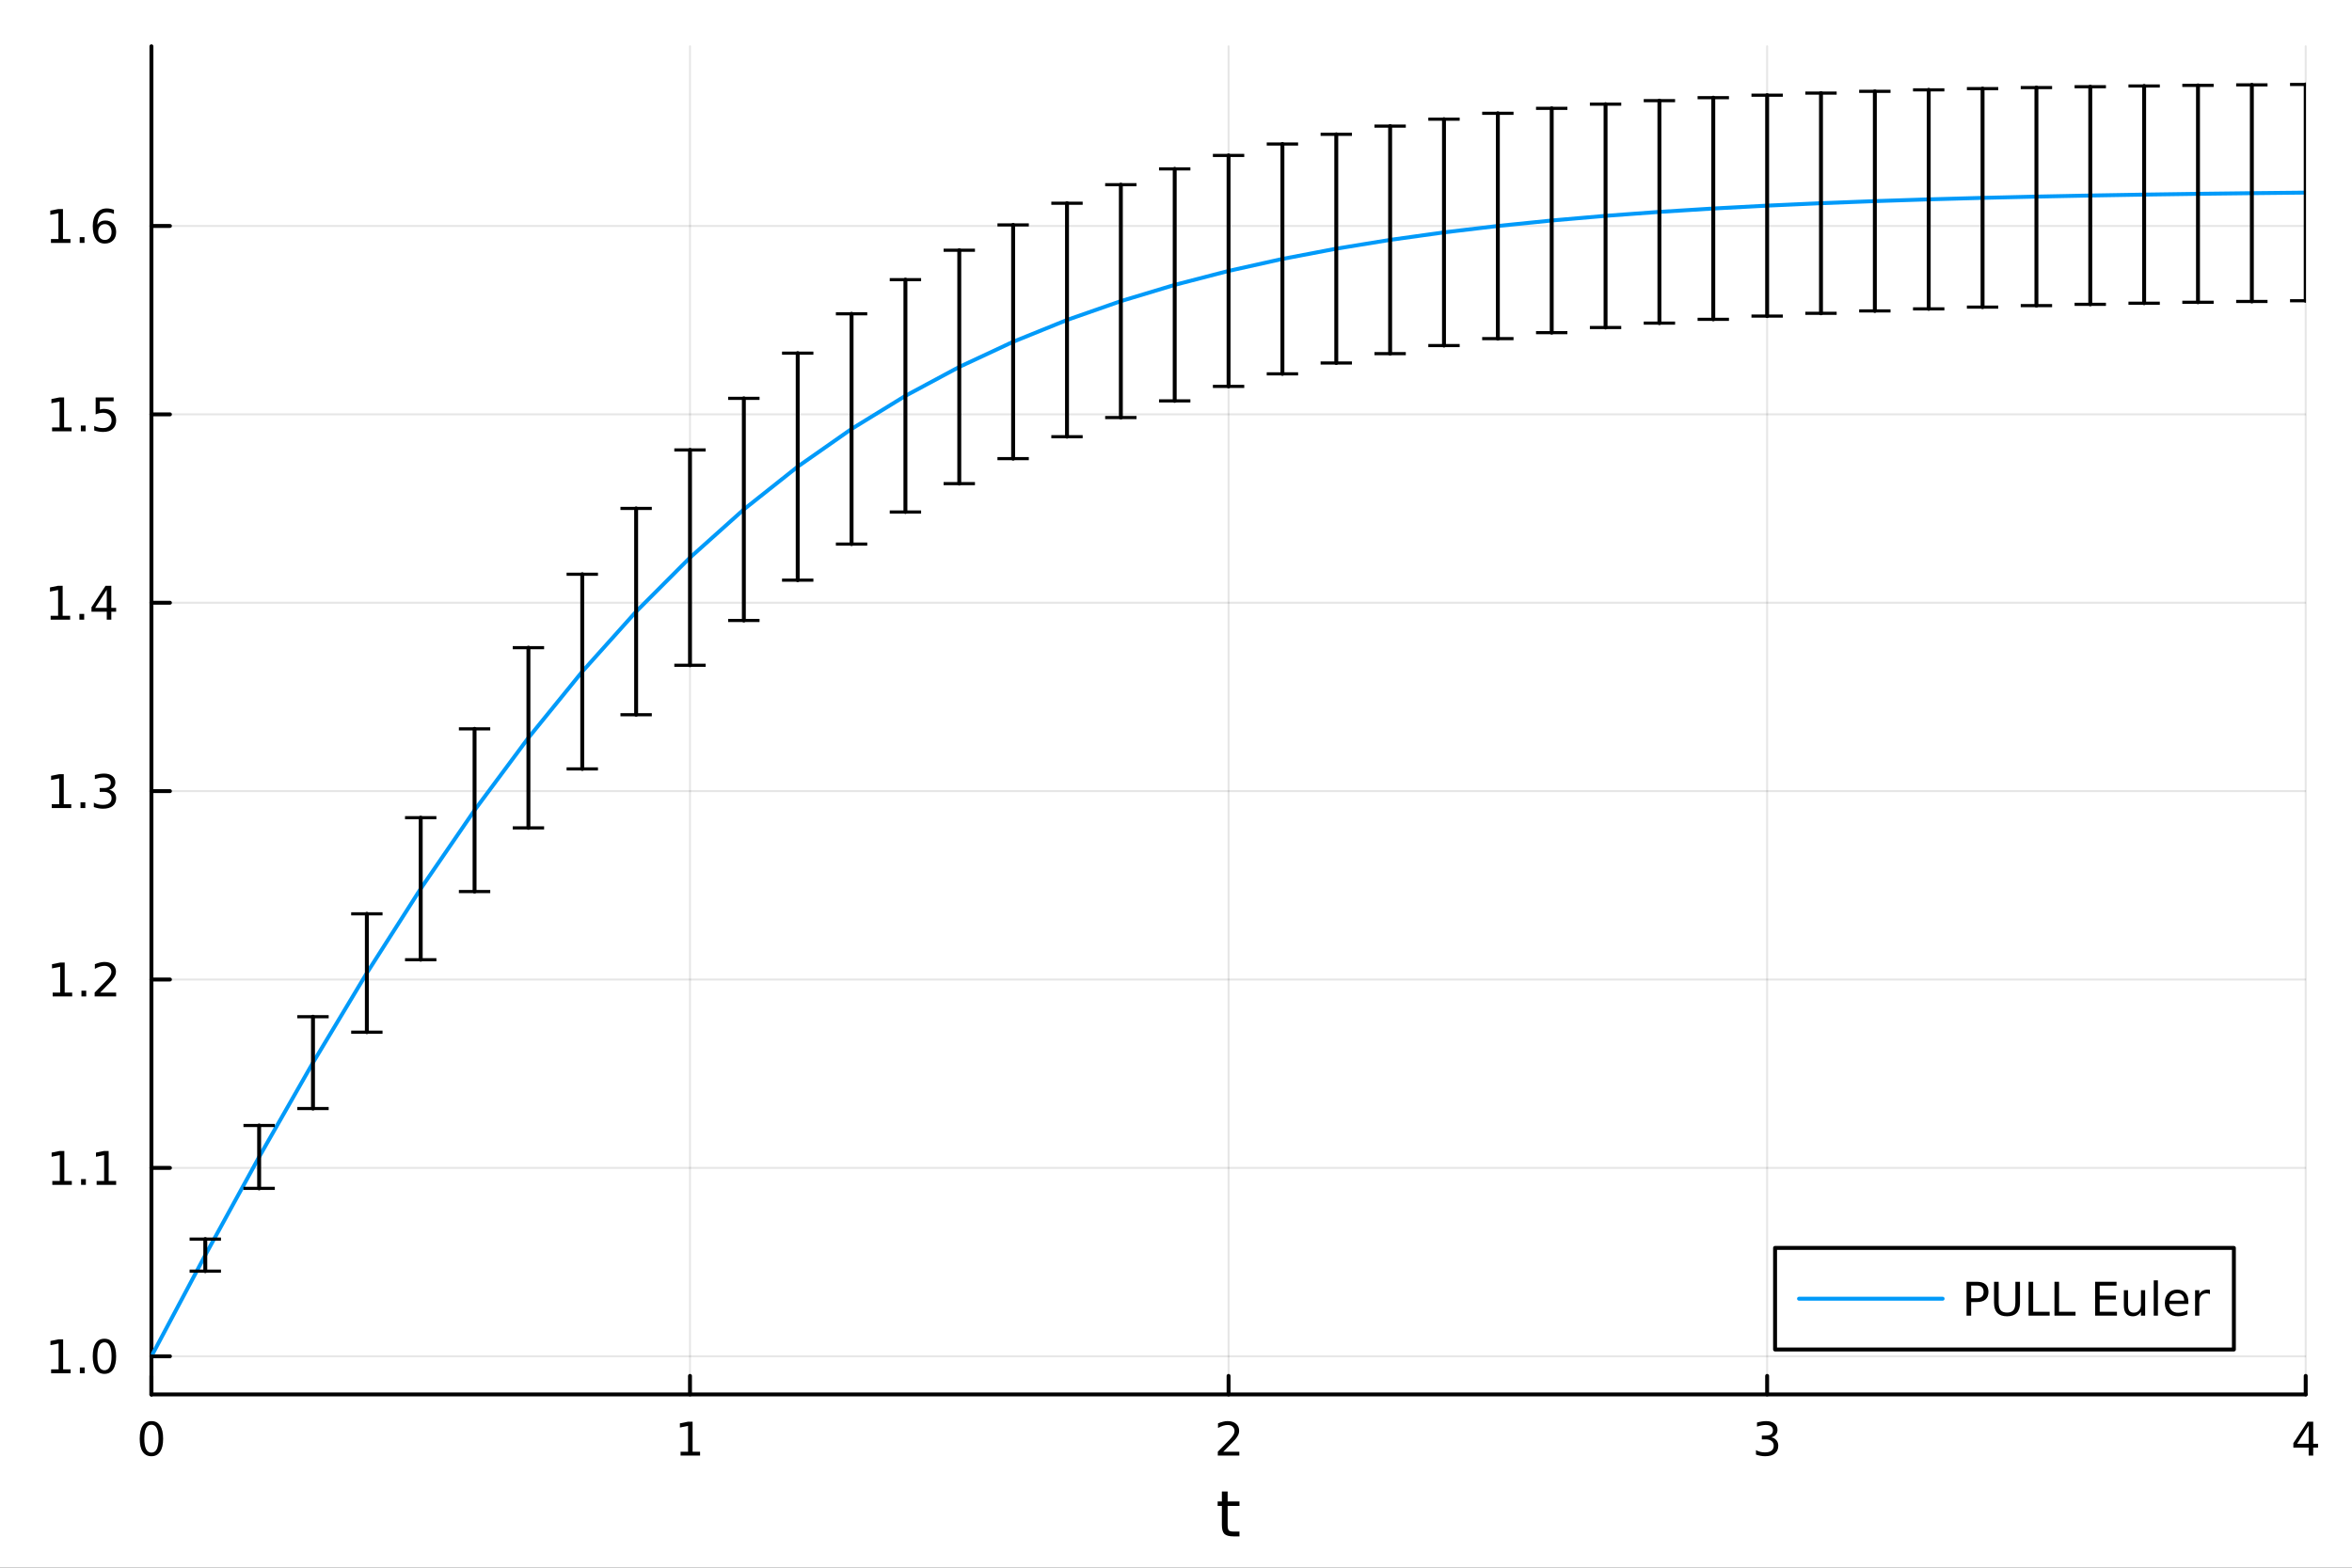 <?xml version="1.0" encoding="utf-8"?>
<svg xmlns="http://www.w3.org/2000/svg" xmlns:xlink="http://www.w3.org/1999/xlink" width="600" height="400" viewBox="0 0 2400 1600">
<rect x="0" y="0" width="2400" height="1600" fill="#333333" stroke="none"/>
<defs>
  <clipPath id="clip040">
    <rect x="0" y="0" width="2400" height="1600"/>
  </clipPath>
</defs>
<path clip-path="url(#clip040)" d="
M0 1600 L2400 1600 L2400 0 L0 0  Z
  " fill="#ffffff" fill-rule="evenodd" fill-opacity="1"/>
<defs>
  <clipPath id="clip041">
    <rect x="480" y="0" width="1681" height="1600"/>
  </clipPath>
</defs>
<path clip-path="url(#clip040)" d="
M154.515 1423.18 L2352.76 1423.18 L2352.76 47.244 L154.515 47.244  Z
  " fill="#ffffff" fill-rule="evenodd" fill-opacity="1"/>
<defs>
  <clipPath id="clip042">
    <rect x="154" y="47" width="2199" height="1377"/>
  </clipPath>
</defs>
<polyline clip-path="url(#clip042)" style="stroke:#000000; stroke-linecap:round; stroke-linejoin:round; stroke-width:2; stroke-opacity:0.1; fill:none" points="
  154.515,1423.18 154.515,47.244 
  "/>
<polyline clip-path="url(#clip042)" style="stroke:#000000; stroke-linecap:round; stroke-linejoin:round; stroke-width:2; stroke-opacity:0.1; fill:none" points="
  704.075,1423.18 704.075,47.244 
  "/>
<polyline clip-path="url(#clip042)" style="stroke:#000000; stroke-linecap:round; stroke-linejoin:round; stroke-width:2; stroke-opacity:0.1; fill:none" points="
  1253.64,1423.18 1253.64,47.244 
  "/>
<polyline clip-path="url(#clip042)" style="stroke:#000000; stroke-linecap:round; stroke-linejoin:round; stroke-width:2; stroke-opacity:0.1; fill:none" points="
  1803.2,1423.18 1803.2,47.244 
  "/>
<polyline clip-path="url(#clip042)" style="stroke:#000000; stroke-linecap:round; stroke-linejoin:round; stroke-width:2; stroke-opacity:0.1; fill:none" points="
  2352.76,1423.18 2352.76,47.244 
  "/>
<polyline clip-path="url(#clip040)" style="stroke:#000000; stroke-linecap:round; stroke-linejoin:round; stroke-width:4; stroke-opacity:1; fill:none" points="
  154.515,1423.18 2352.76,1423.18 
  "/>
<polyline clip-path="url(#clip040)" style="stroke:#000000; stroke-linecap:round; stroke-linejoin:round; stroke-width:4; stroke-opacity:1; fill:none" points="
  154.515,1423.18 154.515,1404.28 
  "/>
<polyline clip-path="url(#clip040)" style="stroke:#000000; stroke-linecap:round; stroke-linejoin:round; stroke-width:4; stroke-opacity:1; fill:none" points="
  704.075,1423.18 704.075,1404.28 
  "/>
<polyline clip-path="url(#clip040)" style="stroke:#000000; stroke-linecap:round; stroke-linejoin:round; stroke-width:4; stroke-opacity:1; fill:none" points="
  1253.64,1423.18 1253.64,1404.28 
  "/>
<polyline clip-path="url(#clip040)" style="stroke:#000000; stroke-linecap:round; stroke-linejoin:round; stroke-width:4; stroke-opacity:1; fill:none" points="
  1803.2,1423.18 1803.2,1404.28 
  "/>
<polyline clip-path="url(#clip040)" style="stroke:#000000; stroke-linecap:round; stroke-linejoin:round; stroke-width:4; stroke-opacity:1; fill:none" points="
  2352.76,1423.18 2352.76,1404.28 
  "/>
<path clip-path="url(#clip040)" d="M154.515 1454.1 Q150.904 1454.1 149.075 1457.66 Q147.27 1461.2 147.27 1468.33 Q147.27 1475.44 149.075 1479.01 Q150.904 1482.55 154.515 1482.55 Q158.149 1482.55 159.955 1479.01 Q161.783 1475.44 161.783 1468.33 Q161.783 1461.2 159.955 1457.66 Q158.149 1454.1 154.515 1454.1 M154.515 1450.39 Q160.325 1450.39 163.381 1455 Q166.459 1459.58 166.459 1468.33 Q166.459 1477.06 163.381 1481.67 Q160.325 1486.25 154.515 1486.25 Q148.705 1486.25 145.626 1481.67 Q142.571 1477.06 142.571 1468.33 Q142.571 1459.58 145.626 1455 Q148.705 1450.39 154.515 1450.39 Z" fill="#000000" fill-rule="evenodd" fill-opacity="1" /><path clip-path="url(#clip040)" d="M694.457 1481.64 L702.096 1481.64 L702.096 1455.28 L693.786 1456.95 L693.786 1452.69 L702.05 1451.02 L706.726 1451.02 L706.726 1481.64 L714.364 1481.64 L714.364 1485.58 L694.457 1485.58 L694.457 1481.64 Z" fill="#000000" fill-rule="evenodd" fill-opacity="1" /><path clip-path="url(#clip040)" d="M1248.29 1481.64 L1264.61 1481.64 L1264.61 1485.58 L1242.66 1485.58 L1242.66 1481.64 Q1245.33 1478.89 1249.91 1474.26 Q1254.52 1469.61 1255.7 1468.27 Q1257.94 1465.74 1258.82 1464.01 Q1259.72 1462.25 1259.72 1460.56 Q1259.72 1457.8 1257.78 1456.07 Q1255.86 1454.33 1252.76 1454.33 Q1250.56 1454.33 1248.1 1455.09 Q1245.67 1455.86 1242.89 1457.41 L1242.89 1452.69 Q1245.72 1451.55 1248.17 1450.97 Q1250.63 1450.39 1252.66 1450.39 Q1258.03 1450.39 1261.23 1453.08 Q1264.42 1455.77 1264.42 1460.26 Q1264.42 1462.39 1263.61 1464.31 Q1262.83 1466.2 1260.72 1468.8 Q1260.14 1469.47 1257.04 1472.69 Q1253.94 1475.88 1248.29 1481.64 Z" fill="#000000" fill-rule="evenodd" fill-opacity="1" /><path clip-path="url(#clip040)" d="M1807.44 1466.95 Q1810.8 1467.66 1812.67 1469.93 Q1814.57 1472.2 1814.57 1475.53 Q1814.57 1480.65 1811.05 1483.45 Q1807.54 1486.25 1801.05 1486.25 Q1798.88 1486.25 1796.56 1485.81 Q1794.27 1485.39 1791.82 1484.54 L1791.82 1480.02 Q1793.76 1481.16 1796.08 1481.74 Q1798.39 1482.32 1800.92 1482.32 Q1805.31 1482.32 1807.61 1480.58 Q1809.92 1478.84 1809.92 1475.53 Q1809.92 1472.48 1807.77 1470.77 Q1805.64 1469.03 1801.82 1469.03 L1797.79 1469.03 L1797.79 1465.19 L1802 1465.19 Q1805.45 1465.19 1807.28 1463.82 Q1809.11 1462.43 1809.11 1459.84 Q1809.11 1457.18 1807.21 1455.77 Q1805.34 1454.33 1801.82 1454.33 Q1799.9 1454.33 1797.7 1454.75 Q1795.5 1455.16 1792.86 1456.04 L1792.86 1451.88 Q1795.52 1451.14 1797.84 1450.77 Q1800.17 1450.39 1802.24 1450.39 Q1807.56 1450.39 1810.66 1452.83 Q1813.76 1455.23 1813.76 1459.35 Q1813.76 1462.22 1812.12 1464.21 Q1810.48 1466.18 1807.44 1466.95 Z" fill="#000000" fill-rule="evenodd" fill-opacity="1" /><path clip-path="url(#clip040)" d="M2355.77 1455.09 L2343.96 1473.54 L2355.77 1473.54 L2355.77 1455.09 M2354.54 1451.02 L2360.42 1451.02 L2360.42 1473.54 L2365.35 1473.54 L2365.35 1477.43 L2360.42 1477.43 L2360.42 1485.58 L2355.77 1485.58 L2355.77 1477.43 L2340.16 1477.43 L2340.16 1472.92 L2354.54 1451.02 Z" fill="#000000" fill-rule="evenodd" fill-opacity="1" /><path clip-path="url(#clip040)" d="M1252.7 1522.27 L1252.7 1532.4 L1264.76 1532.4 L1264.76 1536.95 L1252.7 1536.95 L1252.7 1556.3 Q1252.7 1560.66 1253.87 1561.9 Q1255.08 1563.14 1258.74 1563.14 L1264.76 1563.14 L1264.76 1568.04 L1258.74 1568.04 Q1251.96 1568.04 1249.39 1565.53 Q1246.81 1562.98 1246.81 1556.3 L1246.81 1536.95 L1242.51 1536.95 L1242.51 1532.4 L1246.81 1532.4 L1246.81 1522.27 L1252.7 1522.27 Z" fill="#000000" fill-rule="evenodd" fill-opacity="1" /><polyline clip-path="url(#clip042)" style="stroke:#000000; stroke-linecap:round; stroke-linejoin:round; stroke-width:2; stroke-opacity:0.1; fill:none" points="
  154.515,1384.24 2352.76,1384.24 
  "/>
<polyline clip-path="url(#clip042)" style="stroke:#000000; stroke-linecap:round; stroke-linejoin:round; stroke-width:2; stroke-opacity:0.1; fill:none" points="
  154.515,1191.97 2352.76,1191.97 
  "/>
<polyline clip-path="url(#clip042)" style="stroke:#000000; stroke-linecap:round; stroke-linejoin:round; stroke-width:2; stroke-opacity:0.1; fill:none" points="
  154.515,999.7 2352.76,999.7 
  "/>
<polyline clip-path="url(#clip042)" style="stroke:#000000; stroke-linecap:round; stroke-linejoin:round; stroke-width:2; stroke-opacity:0.1; fill:none" points="
  154.515,807.431 2352.76,807.431 
  "/>
<polyline clip-path="url(#clip042)" style="stroke:#000000; stroke-linecap:round; stroke-linejoin:round; stroke-width:2; stroke-opacity:0.1; fill:none" points="
  154.515,615.163 2352.76,615.163 
  "/>
<polyline clip-path="url(#clip042)" style="stroke:#000000; stroke-linecap:round; stroke-linejoin:round; stroke-width:2; stroke-opacity:0.1; fill:none" points="
  154.515,422.894 2352.76,422.894 
  "/>
<polyline clip-path="url(#clip042)" style="stroke:#000000; stroke-linecap:round; stroke-linejoin:round; stroke-width:2; stroke-opacity:0.1; fill:none" points="
  154.515,230.625 2352.76,230.625 
  "/>
<polyline clip-path="url(#clip040)" style="stroke:#000000; stroke-linecap:round; stroke-linejoin:round; stroke-width:4; stroke-opacity:1; fill:none" points="
  154.515,1423.18 154.515,47.244 
  "/>
<polyline clip-path="url(#clip040)" style="stroke:#000000; stroke-linecap:round; stroke-linejoin:round; stroke-width:4; stroke-opacity:1; fill:none" points="
  154.515,1384.24 173.413,1384.24 
  "/>
<polyline clip-path="url(#clip040)" style="stroke:#000000; stroke-linecap:round; stroke-linejoin:round; stroke-width:4; stroke-opacity:1; fill:none" points="
  154.515,1191.97 173.413,1191.97 
  "/>
<polyline clip-path="url(#clip040)" style="stroke:#000000; stroke-linecap:round; stroke-linejoin:round; stroke-width:4; stroke-opacity:1; fill:none" points="
  154.515,999.7 173.413,999.7 
  "/>
<polyline clip-path="url(#clip040)" style="stroke:#000000; stroke-linecap:round; stroke-linejoin:round; stroke-width:4; stroke-opacity:1; fill:none" points="
  154.515,807.431 173.413,807.431 
  "/>
<polyline clip-path="url(#clip040)" style="stroke:#000000; stroke-linecap:round; stroke-linejoin:round; stroke-width:4; stroke-opacity:1; fill:none" points="
  154.515,615.163 173.413,615.163 
  "/>
<polyline clip-path="url(#clip040)" style="stroke:#000000; stroke-linecap:round; stroke-linejoin:round; stroke-width:4; stroke-opacity:1; fill:none" points="
  154.515,422.894 173.413,422.894 
  "/>
<polyline clip-path="url(#clip040)" style="stroke:#000000; stroke-linecap:round; stroke-linejoin:round; stroke-width:4; stroke-opacity:1; fill:none" points="
  154.515,230.625 173.413,230.625 
  "/>
<path clip-path="url(#clip040)" d="M52.15 1397.58 L59.788 1397.58 L59.788 1371.22 L51.478 1372.88 L51.478 1368.62 L59.742 1366.96 L64.418 1366.96 L64.418 1397.58 L72.057 1397.58 L72.057 1401.52 L52.15 1401.52 L52.15 1397.58 Z" fill="#000000" fill-rule="evenodd" fill-opacity="1" /><path clip-path="url(#clip040)" d="M81.501 1395.64 L86.385 1395.64 L86.385 1401.52 L81.501 1401.52 L81.501 1395.64 Z" fill="#000000" fill-rule="evenodd" fill-opacity="1" /><path clip-path="url(#clip040)" d="M106.571 1370.04 Q102.959 1370.04 101.131 1373.6 Q99.325 1377.14 99.325 1384.27 Q99.325 1391.38 101.131 1394.94 Q102.959 1398.49 106.571 1398.49 Q110.205 1398.49 112.01 1394.94 Q113.839 1391.38 113.839 1384.27 Q113.839 1377.14 112.01 1373.6 Q110.205 1370.04 106.571 1370.04 M106.571 1366.33 Q112.381 1366.33 115.436 1370.94 Q118.515 1375.52 118.515 1384.27 Q118.515 1393 115.436 1397.61 Q112.381 1402.19 106.571 1402.19 Q100.76 1402.19 97.682 1397.61 Q94.626 1393 94.626 1384.27 Q94.626 1375.52 97.682 1370.94 Q100.76 1366.33 106.571 1366.33 Z" fill="#000000" fill-rule="evenodd" fill-opacity="1" /><path clip-path="url(#clip040)" d="M53.376 1205.31 L61.015 1205.31 L61.015 1178.95 L52.705 1180.62 L52.705 1176.36 L60.969 1174.69 L65.645 1174.69 L65.645 1205.31 L73.284 1205.31 L73.284 1209.25 L53.376 1209.25 L53.376 1205.31 Z" fill="#000000" fill-rule="evenodd" fill-opacity="1" /><path clip-path="url(#clip040)" d="M82.728 1203.37 L87.612 1203.37 L87.612 1209.25 L82.728 1209.25 L82.728 1203.37 Z" fill="#000000" fill-rule="evenodd" fill-opacity="1" /><path clip-path="url(#clip040)" d="M98.608 1205.31 L106.246 1205.31 L106.246 1178.95 L97.936 1180.62 L97.936 1176.36 L106.2 1174.69 L110.876 1174.69 L110.876 1205.31 L118.515 1205.31 L118.515 1209.25 L98.608 1209.25 L98.608 1205.31 Z" fill="#000000" fill-rule="evenodd" fill-opacity="1" /><path clip-path="url(#clip040)" d="M53.747 1013.05 L61.386 1013.05 L61.386 986.68 L53.075 988.346 L53.075 984.087 L61.339 982.42 L66.015 982.42 L66.015 1013.05 L73.654 1013.05 L73.654 1016.98 L53.747 1016.98 L53.747 1013.05 Z" fill="#000000" fill-rule="evenodd" fill-opacity="1" /><path clip-path="url(#clip040)" d="M83.098 1011.1 L87.983 1011.1 L87.983 1016.98 L83.098 1016.98 L83.098 1011.1 Z" fill="#000000" fill-rule="evenodd" fill-opacity="1" /><path clip-path="url(#clip040)" d="M102.196 1013.05 L118.515 1013.05 L118.515 1016.98 L96.571 1016.98 L96.571 1013.05 Q99.233 1010.29 103.816 1005.66 Q108.422 1001.01 109.603 999.666 Q111.848 997.143 112.728 995.406 Q113.631 993.647 113.631 991.957 Q113.631 989.203 111.686 987.467 Q109.765 985.731 106.663 985.731 Q104.464 985.731 102.01 986.494 Q99.58 987.258 96.802 988.809 L96.802 984.087 Q99.626 982.953 102.08 982.374 Q104.534 981.795 106.571 981.795 Q111.941 981.795 115.135 984.481 Q118.33 987.166 118.33 991.656 Q118.33 993.786 117.52 995.707 Q116.733 997.606 114.626 1000.2 Q114.047 1000.87 110.946 1004.09 Q107.844 1007.28 102.196 1013.05 Z" fill="#000000" fill-rule="evenodd" fill-opacity="1" /><path clip-path="url(#clip040)" d="M52.798 820.776 L60.437 820.776 L60.437 794.411 L52.126 796.077 L52.126 791.818 L60.39 790.151 L65.066 790.151 L65.066 820.776 L72.705 820.776 L72.705 824.711 L52.798 824.711 L52.798 820.776 Z" fill="#000000" fill-rule="evenodd" fill-opacity="1" /><path clip-path="url(#clip040)" d="M82.149 818.832 L87.034 818.832 L87.034 824.711 L82.149 824.711 L82.149 818.832 Z" fill="#000000" fill-rule="evenodd" fill-opacity="1" /><path clip-path="url(#clip040)" d="M111.385 806.077 Q114.742 806.795 116.617 809.063 Q118.515 811.332 118.515 814.665 Q118.515 819.781 114.996 822.582 Q111.478 825.383 104.996 825.383 Q102.821 825.383 100.506 824.943 Q98.214 824.526 95.76 823.67 L95.76 819.156 Q97.705 820.29 100.02 820.869 Q102.334 821.448 104.858 821.448 Q109.256 821.448 111.547 819.711 Q113.862 817.975 113.862 814.665 Q113.862 811.61 111.709 809.897 Q109.58 808.161 105.76 808.161 L101.733 808.161 L101.733 804.318 L105.946 804.318 Q109.395 804.318 111.223 802.952 Q113.052 801.563 113.052 798.971 Q113.052 796.309 111.154 794.897 Q109.279 793.462 105.76 793.462 Q103.839 793.462 101.64 793.878 Q99.441 794.295 96.802 795.175 L96.802 791.008 Q99.464 790.267 101.779 789.897 Q104.117 789.526 106.177 789.526 Q111.501 789.526 114.603 791.957 Q117.705 794.364 117.705 798.485 Q117.705 801.355 116.061 803.346 Q114.418 805.313 111.385 806.077 Z" fill="#000000" fill-rule="evenodd" fill-opacity="1" /><path clip-path="url(#clip040)" d="M51.663 628.507 L59.302 628.507 L59.302 602.142 L50.992 603.808 L50.992 599.549 L59.256 597.883 L63.932 597.883 L63.932 628.507 L71.571 628.507 L71.571 632.443 L51.663 632.443 L51.663 628.507 Z" fill="#000000" fill-rule="evenodd" fill-opacity="1" /><path clip-path="url(#clip040)" d="M81.015 626.563 L85.899 626.563 L85.899 632.443 L81.015 632.443 L81.015 626.563 Z" fill="#000000" fill-rule="evenodd" fill-opacity="1" /><path clip-path="url(#clip040)" d="M108.932 601.957 L97.126 620.406 L108.932 620.406 L108.932 601.957 M107.705 597.883 L113.584 597.883 L113.584 620.406 L118.515 620.406 L118.515 624.294 L113.584 624.294 L113.584 632.443 L108.932 632.443 L108.932 624.294 L93.33 624.294 L93.33 619.781 L107.705 597.883 Z" fill="#000000" fill-rule="evenodd" fill-opacity="1" /><path clip-path="url(#clip040)" d="M53.145 436.238 L60.784 436.238 L60.784 409.873 L52.474 411.539 L52.474 407.28 L60.737 405.614 L65.413 405.614 L65.413 436.238 L73.052 436.238 L73.052 440.174 L53.145 440.174 L53.145 436.238 Z" fill="#000000" fill-rule="evenodd" fill-opacity="1" /><path clip-path="url(#clip040)" d="M82.497 434.294 L87.381 434.294 L87.381 440.174 L82.497 440.174 L82.497 434.294 Z" fill="#000000" fill-rule="evenodd" fill-opacity="1" /><path clip-path="url(#clip040)" d="M97.612 405.614 L115.969 405.614 L115.969 409.549 L101.895 409.549 L101.895 418.021 Q102.913 417.674 103.932 417.512 Q104.95 417.326 105.969 417.326 Q111.756 417.326 115.135 420.498 Q118.515 423.669 118.515 429.086 Q118.515 434.664 115.043 437.766 Q111.571 440.845 105.251 440.845 Q103.075 440.845 100.807 440.475 Q98.561 440.104 96.154 439.363 L96.154 434.664 Q98.237 435.799 100.459 436.354 Q102.682 436.91 105.159 436.91 Q109.163 436.91 111.501 434.803 Q113.839 432.697 113.839 429.086 Q113.839 425.475 111.501 423.368 Q109.163 421.262 105.159 421.262 Q103.284 421.262 101.409 421.678 Q99.557 422.095 97.612 422.975 L97.612 405.614 Z" fill="#000000" fill-rule="evenodd" fill-opacity="1" /><path clip-path="url(#clip040)" d="M51.987 243.969 L59.626 243.969 L59.626 217.604 L51.316 219.271 L51.316 215.011 L59.58 213.345 L64.256 213.345 L64.256 243.969 L71.895 243.969 L71.895 247.905 L51.987 247.905 L51.987 243.969 Z" fill="#000000" fill-rule="evenodd" fill-opacity="1" /><path clip-path="url(#clip040)" d="M81.339 242.025 L86.223 242.025 L86.223 247.905 L81.339 247.905 L81.339 242.025 Z" fill="#000000" fill-rule="evenodd" fill-opacity="1" /><path clip-path="url(#clip040)" d="M106.987 228.761 Q103.839 228.761 101.987 230.914 Q100.159 233.067 100.159 236.817 Q100.159 240.544 101.987 242.72 Q103.839 244.872 106.987 244.872 Q110.135 244.872 111.964 242.72 Q113.816 240.544 113.816 236.817 Q113.816 233.067 111.964 230.914 Q110.135 228.761 106.987 228.761 M116.27 214.109 L116.27 218.368 Q114.51 217.534 112.705 217.095 Q110.922 216.655 109.163 216.655 Q104.534 216.655 102.08 219.78 Q99.649 222.905 99.302 229.224 Q100.668 227.21 102.728 226.146 Q104.788 225.058 107.265 225.058 Q112.473 225.058 115.483 228.229 Q118.515 231.377 118.515 236.817 Q118.515 242.141 115.367 245.358 Q112.219 248.576 106.987 248.576 Q100.992 248.576 97.821 243.993 Q94.649 239.386 94.649 230.659 Q94.649 222.465 98.538 217.604 Q102.427 212.72 108.978 212.72 Q110.737 212.72 112.52 213.067 Q114.325 213.414 116.27 214.109 Z" fill="#000000" fill-rule="evenodd" fill-opacity="1" /><polyline clip-path="url(#clip042)" style="stroke:#009af9; stroke-linecap:round; stroke-linejoin:round; stroke-width:4; stroke-opacity:1; fill:none" points="
  154.515,1384.24 209.471,1280.99 264.427,1180.77 319.383,1084.53 374.339,993.059 429.295,907.021 484.251,826.896 539.207,752.986 594.163,685.422 649.119,624.179 
  704.075,569.097 759.031,519.909 813.987,476.268 868.943,437.774 923.899,403.994 978.855,374.487 1033.81,348.817 1088.77,326.564 1143.72,307.331 1198.68,290.754 
  1253.64,276.499 1308.59,264.265 1363.55,253.784 1418.5,244.817 1473.46,237.155 1528.42,230.616 1583.37,225.041 1638.33,220.29 1693.28,216.245 1748.24,212.802 
  1803.2,209.874 1858.15,207.385 1913.11,205.269 1968.06,203.471 2023.02,201.944 2077.98,200.648 2132.93,199.547 2187.89,198.612 2242.84,197.818 2297.8,197.145 
  2352.76,196.573 
  "/>
<polyline clip-path="url(#clip042)" style="stroke:#000000; stroke-linecap:round; stroke-linejoin:round; stroke-width:4; stroke-opacity:1; fill:none" points="
  154.515,1384.24 154.515,1384.24 
  "/>
<polyline clip-path="url(#clip042)" style="stroke:#000000; stroke-linecap:round; stroke-linejoin:round; stroke-width:4; stroke-opacity:1; fill:none" points="
  209.471,1297.34 209.471,1264.64 
  "/>
<polyline clip-path="url(#clip042)" style="stroke:#000000; stroke-linecap:round; stroke-linejoin:round; stroke-width:4; stroke-opacity:1; fill:none" points="
  264.427,1212.86 264.427,1148.69 
  "/>
<polyline clip-path="url(#clip042)" style="stroke:#000000; stroke-linecap:round; stroke-linejoin:round; stroke-width:4; stroke-opacity:1; fill:none" points="
  319.383,1131.39 319.383,1037.67 
  "/>
<polyline clip-path="url(#clip042)" style="stroke:#000000; stroke-linecap:round; stroke-linejoin:round; stroke-width:4; stroke-opacity:1; fill:none" points="
  374.339,1053.45 374.339,932.667 
  "/>
<polyline clip-path="url(#clip042)" style="stroke:#000000; stroke-linecap:round; stroke-linejoin:round; stroke-width:4; stroke-opacity:1; fill:none" points="
  429.295,979.507 429.295,834.535 
  "/>
<polyline clip-path="url(#clip042)" style="stroke:#000000; stroke-linecap:round; stroke-linejoin:round; stroke-width:4; stroke-opacity:1; fill:none" points="
  484.251,909.916 484.251,743.875 
  "/>
<polyline clip-path="url(#clip042)" style="stroke:#000000; stroke-linecap:round; stroke-linejoin:round; stroke-width:4; stroke-opacity:1; fill:none" points="
  539.207,844.946 539.207,661.025 
  "/>
<polyline clip-path="url(#clip042)" style="stroke:#000000; stroke-linecap:round; stroke-linejoin:round; stroke-width:4; stroke-opacity:1; fill:none" points="
  594.163,784.768 594.163,586.076 
  "/>
<polyline clip-path="url(#clip042)" style="stroke:#000000; stroke-linecap:round; stroke-linejoin:round; stroke-width:4; stroke-opacity:1; fill:none" points="
  649.119,729.453 649.119,518.904 
  "/>
<polyline clip-path="url(#clip042)" style="stroke:#000000; stroke-linecap:round; stroke-linejoin:round; stroke-width:4; stroke-opacity:1; fill:none" points="
  704.075,678.984 704.075,459.21 
  "/>
<polyline clip-path="url(#clip042)" style="stroke:#000000; stroke-linecap:round; stroke-linejoin:round; stroke-width:4; stroke-opacity:1; fill:none" points="
  759.031,633.259 759.031,406.559 
  "/>
<polyline clip-path="url(#clip042)" style="stroke:#000000; stroke-linecap:round; stroke-linejoin:round; stroke-width:4; stroke-opacity:1; fill:none" points="
  813.987,592.105 813.987,360.432 
  "/>
<polyline clip-path="url(#clip042)" style="stroke:#000000; stroke-linecap:round; stroke-linejoin:round; stroke-width:4; stroke-opacity:1; fill:none" points="
  868.943,555.294 868.943,320.253 
  "/>
<polyline clip-path="url(#clip042)" style="stroke:#000000; stroke-linecap:round; stroke-linejoin:round; stroke-width:4; stroke-opacity:1; fill:none" points="
  923.899,522.555 923.899,285.433 
  "/>
<polyline clip-path="url(#clip042)" style="stroke:#000000; stroke-linecap:round; stroke-linejoin:round; stroke-width:4; stroke-opacity:1; fill:none" points="
  978.855,493.587 978.855,255.387 
  "/>
<polyline clip-path="url(#clip042)" style="stroke:#000000; stroke-linecap:round; stroke-linejoin:round; stroke-width:4; stroke-opacity:1; fill:none" points="
  1033.81,468.077 1033.81,229.557 
  "/>
<polyline clip-path="url(#clip042)" style="stroke:#000000; stroke-linecap:round; stroke-linejoin:round; stroke-width:4; stroke-opacity:1; fill:none" points="
  1088.77,445.706 1088.77,207.421 
  "/>
<polyline clip-path="url(#clip042)" style="stroke:#000000; stroke-linecap:round; stroke-linejoin:round; stroke-width:4; stroke-opacity:1; fill:none" points="
  1143.72,426.16 1143.72,188.502 
  "/>
<polyline clip-path="url(#clip042)" style="stroke:#000000; stroke-linecap:round; stroke-linejoin:round; stroke-width:4; stroke-opacity:1; fill:none" points="
  1198.68,409.138 1198.68,172.371 
  "/>
<polyline clip-path="url(#clip042)" style="stroke:#000000; stroke-linecap:round; stroke-linejoin:round; stroke-width:4; stroke-opacity:1; fill:none" points="
  1253.64,394.356 1253.64,158.643 
  "/>
<polyline clip-path="url(#clip042)" style="stroke:#000000; stroke-linecap:round; stroke-linejoin:round; stroke-width:4; stroke-opacity:1; fill:none" points="
  1308.59,381.55 1308.59,146.981 
  "/>
<polyline clip-path="url(#clip042)" style="stroke:#000000; stroke-linecap:round; stroke-linejoin:round; stroke-width:4; stroke-opacity:1; fill:none" points="
  1363.55,370.478 1363.55,137.09 
  "/>
<polyline clip-path="url(#clip042)" style="stroke:#000000; stroke-linecap:round; stroke-linejoin:round; stroke-width:4; stroke-opacity:1; fill:none" points="
  1418.5,360.923 1418.5,128.711 
  "/>
<polyline clip-path="url(#clip042)" style="stroke:#000000; stroke-linecap:round; stroke-linejoin:round; stroke-width:4; stroke-opacity:1; fill:none" points="
  1473.46,352.688 1473.46,121.622 
  "/>
<polyline clip-path="url(#clip042)" style="stroke:#000000; stroke-linecap:round; stroke-linejoin:round; stroke-width:4; stroke-opacity:1; fill:none" points="
  1528.42,345.6 1528.42,115.633 
  "/>
<polyline clip-path="url(#clip042)" style="stroke:#000000; stroke-linecap:round; stroke-linejoin:round; stroke-width:4; stroke-opacity:1; fill:none" points="
  1583.37,339.505 1583.37,110.576 
  "/>
<polyline clip-path="url(#clip042)" style="stroke:#000000; stroke-linecap:round; stroke-linejoin:round; stroke-width:4; stroke-opacity:1; fill:none" points="
  1638.33,334.268 1638.33,106.312 
  "/>
<polyline clip-path="url(#clip042)" style="stroke:#000000; stroke-linecap:round; stroke-linejoin:round; stroke-width:4; stroke-opacity:1; fill:none" points="
  1693.28,329.77 1693.28,102.719 
  "/>
<polyline clip-path="url(#clip042)" style="stroke:#000000; stroke-linecap:round; stroke-linejoin:round; stroke-width:4; stroke-opacity:1; fill:none" points="
  1748.24,325.91 1748.24,99.695 
  "/>
<polyline clip-path="url(#clip042)" style="stroke:#000000; stroke-linecap:round; stroke-linejoin:round; stroke-width:4; stroke-opacity:1; fill:none" points="
  1803.2,322.598 1803.2,97.151 
  "/>
<polyline clip-path="url(#clip042)" style="stroke:#000000; stroke-linecap:round; stroke-linejoin:round; stroke-width:4; stroke-opacity:1; fill:none" points="
  1858.15,319.757 1858.15,95.013 
  "/>
<polyline clip-path="url(#clip042)" style="stroke:#000000; stroke-linecap:round; stroke-linejoin:round; stroke-width:4; stroke-opacity:1; fill:none" points="
  1913.11,317.321 1913.11,93.217 
  "/>
<polyline clip-path="url(#clip042)" style="stroke:#000000; stroke-linecap:round; stroke-linejoin:round; stroke-width:4; stroke-opacity:1; fill:none" points="
  1968.06,315.233 1968.06,91.71 
  "/>
<polyline clip-path="url(#clip042)" style="stroke:#000000; stroke-linecap:round; stroke-linejoin:round; stroke-width:4; stroke-opacity:1; fill:none" points="
  2023.02,313.442 2023.02,90.447 
  "/>
<polyline clip-path="url(#clip042)" style="stroke:#000000; stroke-linecap:round; stroke-linejoin:round; stroke-width:4; stroke-opacity:1; fill:none" points="
  2077.98,311.908 2077.98,89.388 
  "/>
<polyline clip-path="url(#clip042)" style="stroke:#000000; stroke-linecap:round; stroke-linejoin:round; stroke-width:4; stroke-opacity:1; fill:none" points="
  2132.93,310.592 2132.93,88.501 
  "/>
<polyline clip-path="url(#clip042)" style="stroke:#000000; stroke-linecap:round; stroke-linejoin:round; stroke-width:4; stroke-opacity:1; fill:none" points="
  2187.89,309.465 2187.89,87.759 
  "/>
<polyline clip-path="url(#clip042)" style="stroke:#000000; stroke-linecap:round; stroke-linejoin:round; stroke-width:4; stroke-opacity:1; fill:none" points="
  2242.84,308.498 2242.84,87.138 
  "/>
<polyline clip-path="url(#clip042)" style="stroke:#000000; stroke-linecap:round; stroke-linejoin:round; stroke-width:4; stroke-opacity:1; fill:none" points="
  2297.8,307.67 2297.8,86.619 
  "/>
<polyline clip-path="url(#clip042)" style="stroke:#000000; stroke-linecap:round; stroke-linejoin:round; stroke-width:4; stroke-opacity:1; fill:none" points="
  2352.76,306.96 2352.76,86.186 
  "/>
<line clip-path="url(#clip042)" x1="170.515" y1="1384.24" x2="138.515" y2="1384.24" style="stroke:#000000; stroke-width:3.2; stroke-opacity:1"/>
<line clip-path="url(#clip042)" x1="170.515" y1="1384.24" x2="138.515" y2="1384.24" style="stroke:#000000; stroke-width:3.2; stroke-opacity:1"/>
<line clip-path="url(#clip042)" x1="225.471" y1="1297.34" x2="193.471" y2="1297.34" style="stroke:#000000; stroke-width:3.2; stroke-opacity:1"/>
<line clip-path="url(#clip042)" x1="225.471" y1="1264.64" x2="193.471" y2="1264.64" style="stroke:#000000; stroke-width:3.2; stroke-opacity:1"/>
<line clip-path="url(#clip042)" x1="280.427" y1="1212.86" x2="248.427" y2="1212.86" style="stroke:#000000; stroke-width:3.2; stroke-opacity:1"/>
<line clip-path="url(#clip042)" x1="280.427" y1="1148.69" x2="248.427" y2="1148.69" style="stroke:#000000; stroke-width:3.2; stroke-opacity:1"/>
<line clip-path="url(#clip042)" x1="335.383" y1="1131.39" x2="303.383" y2="1131.39" style="stroke:#000000; stroke-width:3.2; stroke-opacity:1"/>
<line clip-path="url(#clip042)" x1="335.383" y1="1037.67" x2="303.383" y2="1037.67" style="stroke:#000000; stroke-width:3.2; stroke-opacity:1"/>
<line clip-path="url(#clip042)" x1="390.339" y1="1053.45" x2="358.339" y2="1053.45" style="stroke:#000000; stroke-width:3.2; stroke-opacity:1"/>
<line clip-path="url(#clip042)" x1="390.339" y1="932.667" x2="358.339" y2="932.667" style="stroke:#000000; stroke-width:3.2; stroke-opacity:1"/>
<line clip-path="url(#clip042)" x1="445.295" y1="979.507" x2="413.295" y2="979.507" style="stroke:#000000; stroke-width:3.2; stroke-opacity:1"/>
<line clip-path="url(#clip042)" x1="445.295" y1="834.535" x2="413.295" y2="834.535" style="stroke:#000000; stroke-width:3.2; stroke-opacity:1"/>
<line clip-path="url(#clip042)" x1="500.251" y1="909.916" x2="468.251" y2="909.916" style="stroke:#000000; stroke-width:3.2; stroke-opacity:1"/>
<line clip-path="url(#clip042)" x1="500.251" y1="743.875" x2="468.251" y2="743.875" style="stroke:#000000; stroke-width:3.2; stroke-opacity:1"/>
<line clip-path="url(#clip042)" x1="555.207" y1="844.946" x2="523.207" y2="844.946" style="stroke:#000000; stroke-width:3.2; stroke-opacity:1"/>
<line clip-path="url(#clip042)" x1="555.207" y1="661.025" x2="523.207" y2="661.025" style="stroke:#000000; stroke-width:3.2; stroke-opacity:1"/>
<line clip-path="url(#clip042)" x1="610.163" y1="784.768" x2="578.163" y2="784.768" style="stroke:#000000; stroke-width:3.2; stroke-opacity:1"/>
<line clip-path="url(#clip042)" x1="610.163" y1="586.076" x2="578.163" y2="586.076" style="stroke:#000000; stroke-width:3.2; stroke-opacity:1"/>
<line clip-path="url(#clip042)" x1="665.119" y1="729.453" x2="633.119" y2="729.453" style="stroke:#000000; stroke-width:3.2; stroke-opacity:1"/>
<line clip-path="url(#clip042)" x1="665.119" y1="518.904" x2="633.119" y2="518.904" style="stroke:#000000; stroke-width:3.2; stroke-opacity:1"/>
<line clip-path="url(#clip042)" x1="720.075" y1="678.984" x2="688.075" y2="678.984" style="stroke:#000000; stroke-width:3.2; stroke-opacity:1"/>
<line clip-path="url(#clip042)" x1="720.075" y1="459.21" x2="688.075" y2="459.21" style="stroke:#000000; stroke-width:3.2; stroke-opacity:1"/>
<line clip-path="url(#clip042)" x1="775.031" y1="633.259" x2="743.031" y2="633.259" style="stroke:#000000; stroke-width:3.2; stroke-opacity:1"/>
<line clip-path="url(#clip042)" x1="775.031" y1="406.559" x2="743.031" y2="406.559" style="stroke:#000000; stroke-width:3.2; stroke-opacity:1"/>
<line clip-path="url(#clip042)" x1="829.987" y1="592.105" x2="797.987" y2="592.105" style="stroke:#000000; stroke-width:3.2; stroke-opacity:1"/>
<line clip-path="url(#clip042)" x1="829.987" y1="360.432" x2="797.987" y2="360.432" style="stroke:#000000; stroke-width:3.2; stroke-opacity:1"/>
<line clip-path="url(#clip042)" x1="884.943" y1="555.294" x2="852.943" y2="555.294" style="stroke:#000000; stroke-width:3.2; stroke-opacity:1"/>
<line clip-path="url(#clip042)" x1="884.943" y1="320.253" x2="852.943" y2="320.253" style="stroke:#000000; stroke-width:3.2; stroke-opacity:1"/>
<line clip-path="url(#clip042)" x1="939.899" y1="522.555" x2="907.899" y2="522.555" style="stroke:#000000; stroke-width:3.2; stroke-opacity:1"/>
<line clip-path="url(#clip042)" x1="939.899" y1="285.433" x2="907.899" y2="285.433" style="stroke:#000000; stroke-width:3.2; stroke-opacity:1"/>
<line clip-path="url(#clip042)" x1="994.855" y1="493.587" x2="962.855" y2="493.587" style="stroke:#000000; stroke-width:3.2; stroke-opacity:1"/>
<line clip-path="url(#clip042)" x1="994.855" y1="255.387" x2="962.855" y2="255.387" style="stroke:#000000; stroke-width:3.2; stroke-opacity:1"/>
<line clip-path="url(#clip042)" x1="1049.81" y1="468.077" x2="1017.81" y2="468.077" style="stroke:#000000; stroke-width:3.2; stroke-opacity:1"/>
<line clip-path="url(#clip042)" x1="1049.81" y1="229.557" x2="1017.81" y2="229.557" style="stroke:#000000; stroke-width:3.2; stroke-opacity:1"/>
<line clip-path="url(#clip042)" x1="1104.77" y1="445.706" x2="1072.77" y2="445.706" style="stroke:#000000; stroke-width:3.2; stroke-opacity:1"/>
<line clip-path="url(#clip042)" x1="1104.77" y1="207.421" x2="1072.77" y2="207.421" style="stroke:#000000; stroke-width:3.2; stroke-opacity:1"/>
<line clip-path="url(#clip042)" x1="1159.72" y1="426.16" x2="1127.72" y2="426.16" style="stroke:#000000; stroke-width:3.2; stroke-opacity:1"/>
<line clip-path="url(#clip042)" x1="1159.72" y1="188.502" x2="1127.72" y2="188.502" style="stroke:#000000; stroke-width:3.2; stroke-opacity:1"/>
<line clip-path="url(#clip042)" x1="1214.68" y1="409.138" x2="1182.68" y2="409.138" style="stroke:#000000; stroke-width:3.2; stroke-opacity:1"/>
<line clip-path="url(#clip042)" x1="1214.68" y1="172.371" x2="1182.68" y2="172.371" style="stroke:#000000; stroke-width:3.2; stroke-opacity:1"/>
<line clip-path="url(#clip042)" x1="1269.64" y1="394.356" x2="1237.64" y2="394.356" style="stroke:#000000; stroke-width:3.2; stroke-opacity:1"/>
<line clip-path="url(#clip042)" x1="1269.64" y1="158.643" x2="1237.64" y2="158.643" style="stroke:#000000; stroke-width:3.2; stroke-opacity:1"/>
<line clip-path="url(#clip042)" x1="1324.59" y1="381.55" x2="1292.59" y2="381.55" style="stroke:#000000; stroke-width:3.2; stroke-opacity:1"/>
<line clip-path="url(#clip042)" x1="1324.59" y1="146.981" x2="1292.59" y2="146.981" style="stroke:#000000; stroke-width:3.2; stroke-opacity:1"/>
<line clip-path="url(#clip042)" x1="1379.55" y1="370.478" x2="1347.55" y2="370.478" style="stroke:#000000; stroke-width:3.2; stroke-opacity:1"/>
<line clip-path="url(#clip042)" x1="1379.55" y1="137.09" x2="1347.55" y2="137.09" style="stroke:#000000; stroke-width:3.2; stroke-opacity:1"/>
<line clip-path="url(#clip042)" x1="1434.5" y1="360.923" x2="1402.5" y2="360.923" style="stroke:#000000; stroke-width:3.2; stroke-opacity:1"/>
<line clip-path="url(#clip042)" x1="1434.5" y1="128.711" x2="1402.5" y2="128.711" style="stroke:#000000; stroke-width:3.2; stroke-opacity:1"/>
<line clip-path="url(#clip042)" x1="1489.46" y1="352.688" x2="1457.46" y2="352.688" style="stroke:#000000; stroke-width:3.2; stroke-opacity:1"/>
<line clip-path="url(#clip042)" x1="1489.46" y1="121.622" x2="1457.46" y2="121.622" style="stroke:#000000; stroke-width:3.2; stroke-opacity:1"/>
<line clip-path="url(#clip042)" x1="1544.42" y1="345.6" x2="1512.42" y2="345.6" style="stroke:#000000; stroke-width:3.2; stroke-opacity:1"/>
<line clip-path="url(#clip042)" x1="1544.42" y1="115.633" x2="1512.42" y2="115.633" style="stroke:#000000; stroke-width:3.2; stroke-opacity:1"/>
<line clip-path="url(#clip042)" x1="1599.37" y1="339.505" x2="1567.37" y2="339.505" style="stroke:#000000; stroke-width:3.2; stroke-opacity:1"/>
<line clip-path="url(#clip042)" x1="1599.37" y1="110.576" x2="1567.37" y2="110.576" style="stroke:#000000; stroke-width:3.2; stroke-opacity:1"/>
<line clip-path="url(#clip042)" x1="1654.33" y1="334.268" x2="1622.33" y2="334.268" style="stroke:#000000; stroke-width:3.2; stroke-opacity:1"/>
<line clip-path="url(#clip042)" x1="1654.33" y1="106.312" x2="1622.33" y2="106.312" style="stroke:#000000; stroke-width:3.2; stroke-opacity:1"/>
<line clip-path="url(#clip042)" x1="1709.28" y1="329.77" x2="1677.28" y2="329.77" style="stroke:#000000; stroke-width:3.2; stroke-opacity:1"/>
<line clip-path="url(#clip042)" x1="1709.28" y1="102.719" x2="1677.28" y2="102.719" style="stroke:#000000; stroke-width:3.2; stroke-opacity:1"/>
<line clip-path="url(#clip042)" x1="1764.24" y1="325.91" x2="1732.24" y2="325.91" style="stroke:#000000; stroke-width:3.2; stroke-opacity:1"/>
<line clip-path="url(#clip042)" x1="1764.24" y1="99.695" x2="1732.24" y2="99.695" style="stroke:#000000; stroke-width:3.2; stroke-opacity:1"/>
<line clip-path="url(#clip042)" x1="1819.2" y1="322.598" x2="1787.2" y2="322.598" style="stroke:#000000; stroke-width:3.2; stroke-opacity:1"/>
<line clip-path="url(#clip042)" x1="1819.2" y1="97.151" x2="1787.2" y2="97.151" style="stroke:#000000; stroke-width:3.2; stroke-opacity:1"/>
<line clip-path="url(#clip042)" x1="1874.15" y1="319.757" x2="1842.15" y2="319.757" style="stroke:#000000; stroke-width:3.2; stroke-opacity:1"/>
<line clip-path="url(#clip042)" x1="1874.15" y1="95.013" x2="1842.15" y2="95.013" style="stroke:#000000; stroke-width:3.2; stroke-opacity:1"/>
<line clip-path="url(#clip042)" x1="1929.11" y1="317.321" x2="1897.11" y2="317.321" style="stroke:#000000; stroke-width:3.2; stroke-opacity:1"/>
<line clip-path="url(#clip042)" x1="1929.11" y1="93.217" x2="1897.11" y2="93.217" style="stroke:#000000; stroke-width:3.2; stroke-opacity:1"/>
<line clip-path="url(#clip042)" x1="1984.06" y1="315.233" x2="1952.06" y2="315.233" style="stroke:#000000; stroke-width:3.2; stroke-opacity:1"/>
<line clip-path="url(#clip042)" x1="1984.06" y1="91.71" x2="1952.06" y2="91.71" style="stroke:#000000; stroke-width:3.2; stroke-opacity:1"/>
<line clip-path="url(#clip042)" x1="2039.02" y1="313.442" x2="2007.02" y2="313.442" style="stroke:#000000; stroke-width:3.2; stroke-opacity:1"/>
<line clip-path="url(#clip042)" x1="2039.02" y1="90.447" x2="2007.02" y2="90.447" style="stroke:#000000; stroke-width:3.2; stroke-opacity:1"/>
<line clip-path="url(#clip042)" x1="2093.98" y1="311.908" x2="2061.98" y2="311.908" style="stroke:#000000; stroke-width:3.2; stroke-opacity:1"/>
<line clip-path="url(#clip042)" x1="2093.98" y1="89.388" x2="2061.98" y2="89.388" style="stroke:#000000; stroke-width:3.2; stroke-opacity:1"/>
<line clip-path="url(#clip042)" x1="2148.93" y1="310.592" x2="2116.93" y2="310.592" style="stroke:#000000; stroke-width:3.2; stroke-opacity:1"/>
<line clip-path="url(#clip042)" x1="2148.93" y1="88.501" x2="2116.93" y2="88.501" style="stroke:#000000; stroke-width:3.2; stroke-opacity:1"/>
<line clip-path="url(#clip042)" x1="2203.89" y1="309.465" x2="2171.89" y2="309.465" style="stroke:#000000; stroke-width:3.2; stroke-opacity:1"/>
<line clip-path="url(#clip042)" x1="2203.89" y1="87.759" x2="2171.89" y2="87.759" style="stroke:#000000; stroke-width:3.2; stroke-opacity:1"/>
<line clip-path="url(#clip042)" x1="2258.84" y1="308.498" x2="2226.84" y2="308.498" style="stroke:#000000; stroke-width:3.2; stroke-opacity:1"/>
<line clip-path="url(#clip042)" x1="2258.84" y1="87.138" x2="2226.84" y2="87.138" style="stroke:#000000; stroke-width:3.2; stroke-opacity:1"/>
<line clip-path="url(#clip042)" x1="2313.8" y1="307.67" x2="2281.8" y2="307.67" style="stroke:#000000; stroke-width:3.2; stroke-opacity:1"/>
<line clip-path="url(#clip042)" x1="2313.8" y1="86.619" x2="2281.8" y2="86.619" style="stroke:#000000; stroke-width:3.2; stroke-opacity:1"/>
<line clip-path="url(#clip042)" x1="2368.76" y1="306.96" x2="2336.76" y2="306.96" style="stroke:#000000; stroke-width:3.2; stroke-opacity:1"/>
<line clip-path="url(#clip042)" x1="2368.76" y1="86.186" x2="2336.76" y2="86.186" style="stroke:#000000; stroke-width:3.2; stroke-opacity:1"/>
<path clip-path="url(#clip040)" d="
M1811.3 1377.32 L2279.48 1377.32 L2279.48 1273.64 L1811.3 1273.64  Z
  " fill="#ffffff" fill-rule="evenodd" fill-opacity="1"/>
<polyline clip-path="url(#clip040)" style="stroke:#000000; stroke-linecap:round; stroke-linejoin:round; stroke-width:4; stroke-opacity:1; fill:none" points="
  1811.3,1377.32 2279.48,1377.32 2279.48,1273.64 1811.3,1273.64 1811.3,1377.32 
  "/>
<polyline clip-path="url(#clip040)" style="stroke:#009af9; stroke-linecap:round; stroke-linejoin:round; stroke-width:4; stroke-opacity:1; fill:none" points="
  1835.73,1325.48 1982.28,1325.48 
  "/>
<path clip-path="url(#clip040)" d="M2011.38 1312.04 L2011.38 1325.02 L2017.26 1325.02 Q2020.52 1325.02 2022.3 1323.33 Q2024.09 1321.64 2024.09 1318.52 Q2024.09 1315.42 2022.3 1313.73 Q2020.52 1312.04 2017.26 1312.04 L2011.38 1312.04 M2006.7 1308.2 L2017.26 1308.2 Q2023.07 1308.2 2026.03 1310.83 Q2029.02 1313.45 2029.02 1318.52 Q2029.02 1323.64 2026.03 1326.25 Q2023.07 1328.87 2017.26 1328.87 L2011.38 1328.87 L2011.38 1342.76 L2006.7 1342.76 L2006.7 1308.2 Z" fill="#000000" fill-rule="evenodd" fill-opacity="1" /><path clip-path="url(#clip040)" d="M2034.76 1308.2 L2039.46 1308.2 L2039.46 1329.19 Q2039.46 1334.75 2041.47 1337.2 Q2043.48 1339.63 2048 1339.63 Q2052.49 1339.63 2054.5 1337.2 Q2056.52 1334.75 2056.52 1329.19 L2056.52 1308.2 L2061.21 1308.2 L2061.21 1329.77 Q2061.21 1336.53 2057.86 1339.98 Q2054.52 1343.43 2048 1343.43 Q2041.45 1343.43 2038.09 1339.98 Q2034.76 1336.53 2034.76 1329.77 L2034.76 1308.2 Z" fill="#000000" fill-rule="evenodd" fill-opacity="1" /><path clip-path="url(#clip040)" d="M2069.99 1308.2 L2074.66 1308.2 L2074.66 1338.82 L2091.49 1338.82 L2091.49 1342.76 L2069.99 1342.76 L2069.99 1308.2 Z" fill="#000000" fill-rule="evenodd" fill-opacity="1" /><path clip-path="url(#clip040)" d="M2096.4 1308.2 L2101.08 1308.2 L2101.08 1338.82 L2117.9 1338.82 L2117.9 1342.76 L2096.4 1342.76 L2096.4 1308.2 Z" fill="#000000" fill-rule="evenodd" fill-opacity="1" /><path clip-path="url(#clip040)" d="M2137.88 1308.2 L2159.73 1308.2 L2159.73 1312.13 L2142.56 1312.13 L2142.56 1322.36 L2159.02 1322.36 L2159.02 1326.3 L2142.56 1326.3 L2142.56 1338.82 L2160.15 1338.82 L2160.15 1342.76 L2137.88 1342.76 L2137.88 1308.2 Z" fill="#000000" fill-rule="evenodd" fill-opacity="1" /><path clip-path="url(#clip040)" d="M2167.21 1332.52 L2167.21 1316.83 L2171.47 1316.83 L2171.47 1332.36 Q2171.47 1336.04 2172.9 1337.89 Q2174.34 1339.72 2177.21 1339.72 Q2180.66 1339.72 2182.65 1337.52 Q2184.66 1335.32 2184.66 1331.53 L2184.66 1316.83 L2188.92 1316.83 L2188.92 1342.76 L2184.66 1342.76 L2184.66 1338.77 Q2183.11 1341.13 2181.05 1342.29 Q2179.02 1343.43 2176.31 1343.43 Q2171.84 1343.43 2169.52 1340.65 Q2167.21 1337.87 2167.21 1332.52 M2177.93 1316.2 L2177.93 1316.2 Z" fill="#000000" fill-rule="evenodd" fill-opacity="1" /><path clip-path="url(#clip040)" d="M2197.7 1306.74 L2201.95 1306.74 L2201.95 1342.76 L2197.7 1342.76 L2197.7 1306.74 Z" fill="#000000" fill-rule="evenodd" fill-opacity="1" /><path clip-path="url(#clip040)" d="M2233.04 1328.73 L2233.04 1330.81 L2213.46 1330.81 Q2213.74 1335.21 2216.1 1337.52 Q2218.48 1339.82 2222.72 1339.82 Q2225.17 1339.82 2227.46 1339.21 Q2229.78 1338.61 2232.05 1337.41 L2232.05 1341.44 Q2229.76 1342.41 2227.35 1342.92 Q2224.94 1343.43 2222.46 1343.43 Q2216.26 1343.43 2212.63 1339.82 Q2209.01 1336.2 2209.01 1330.05 Q2209.01 1323.68 2212.44 1319.95 Q2215.89 1316.2 2221.72 1316.2 Q2226.95 1316.2 2229.99 1319.58 Q2233.04 1322.94 2233.04 1328.73 M2228.78 1327.48 Q2228.74 1323.98 2226.82 1321.9 Q2224.92 1319.82 2221.77 1319.82 Q2218.2 1319.82 2216.05 1321.83 Q2213.92 1323.84 2213.6 1327.5 L2228.78 1327.48 Z" fill="#000000" fill-rule="evenodd" fill-opacity="1" /><path clip-path="url(#clip040)" d="M2255.06 1320.81 Q2254.34 1320.39 2253.48 1320.21 Q2252.65 1320 2251.63 1320 Q2248.02 1320 2246.07 1322.36 Q2244.15 1324.7 2244.15 1329.1 L2244.15 1342.76 L2239.87 1342.76 L2239.87 1316.83 L2244.15 1316.83 L2244.15 1320.86 Q2245.5 1318.5 2247.65 1317.36 Q2249.8 1316.2 2252.88 1316.2 Q2253.32 1316.2 2253.85 1316.27 Q2254.39 1316.32 2255.03 1316.44 L2255.06 1320.81 Z" fill="#000000" fill-rule="evenodd" fill-opacity="1" /></svg>
